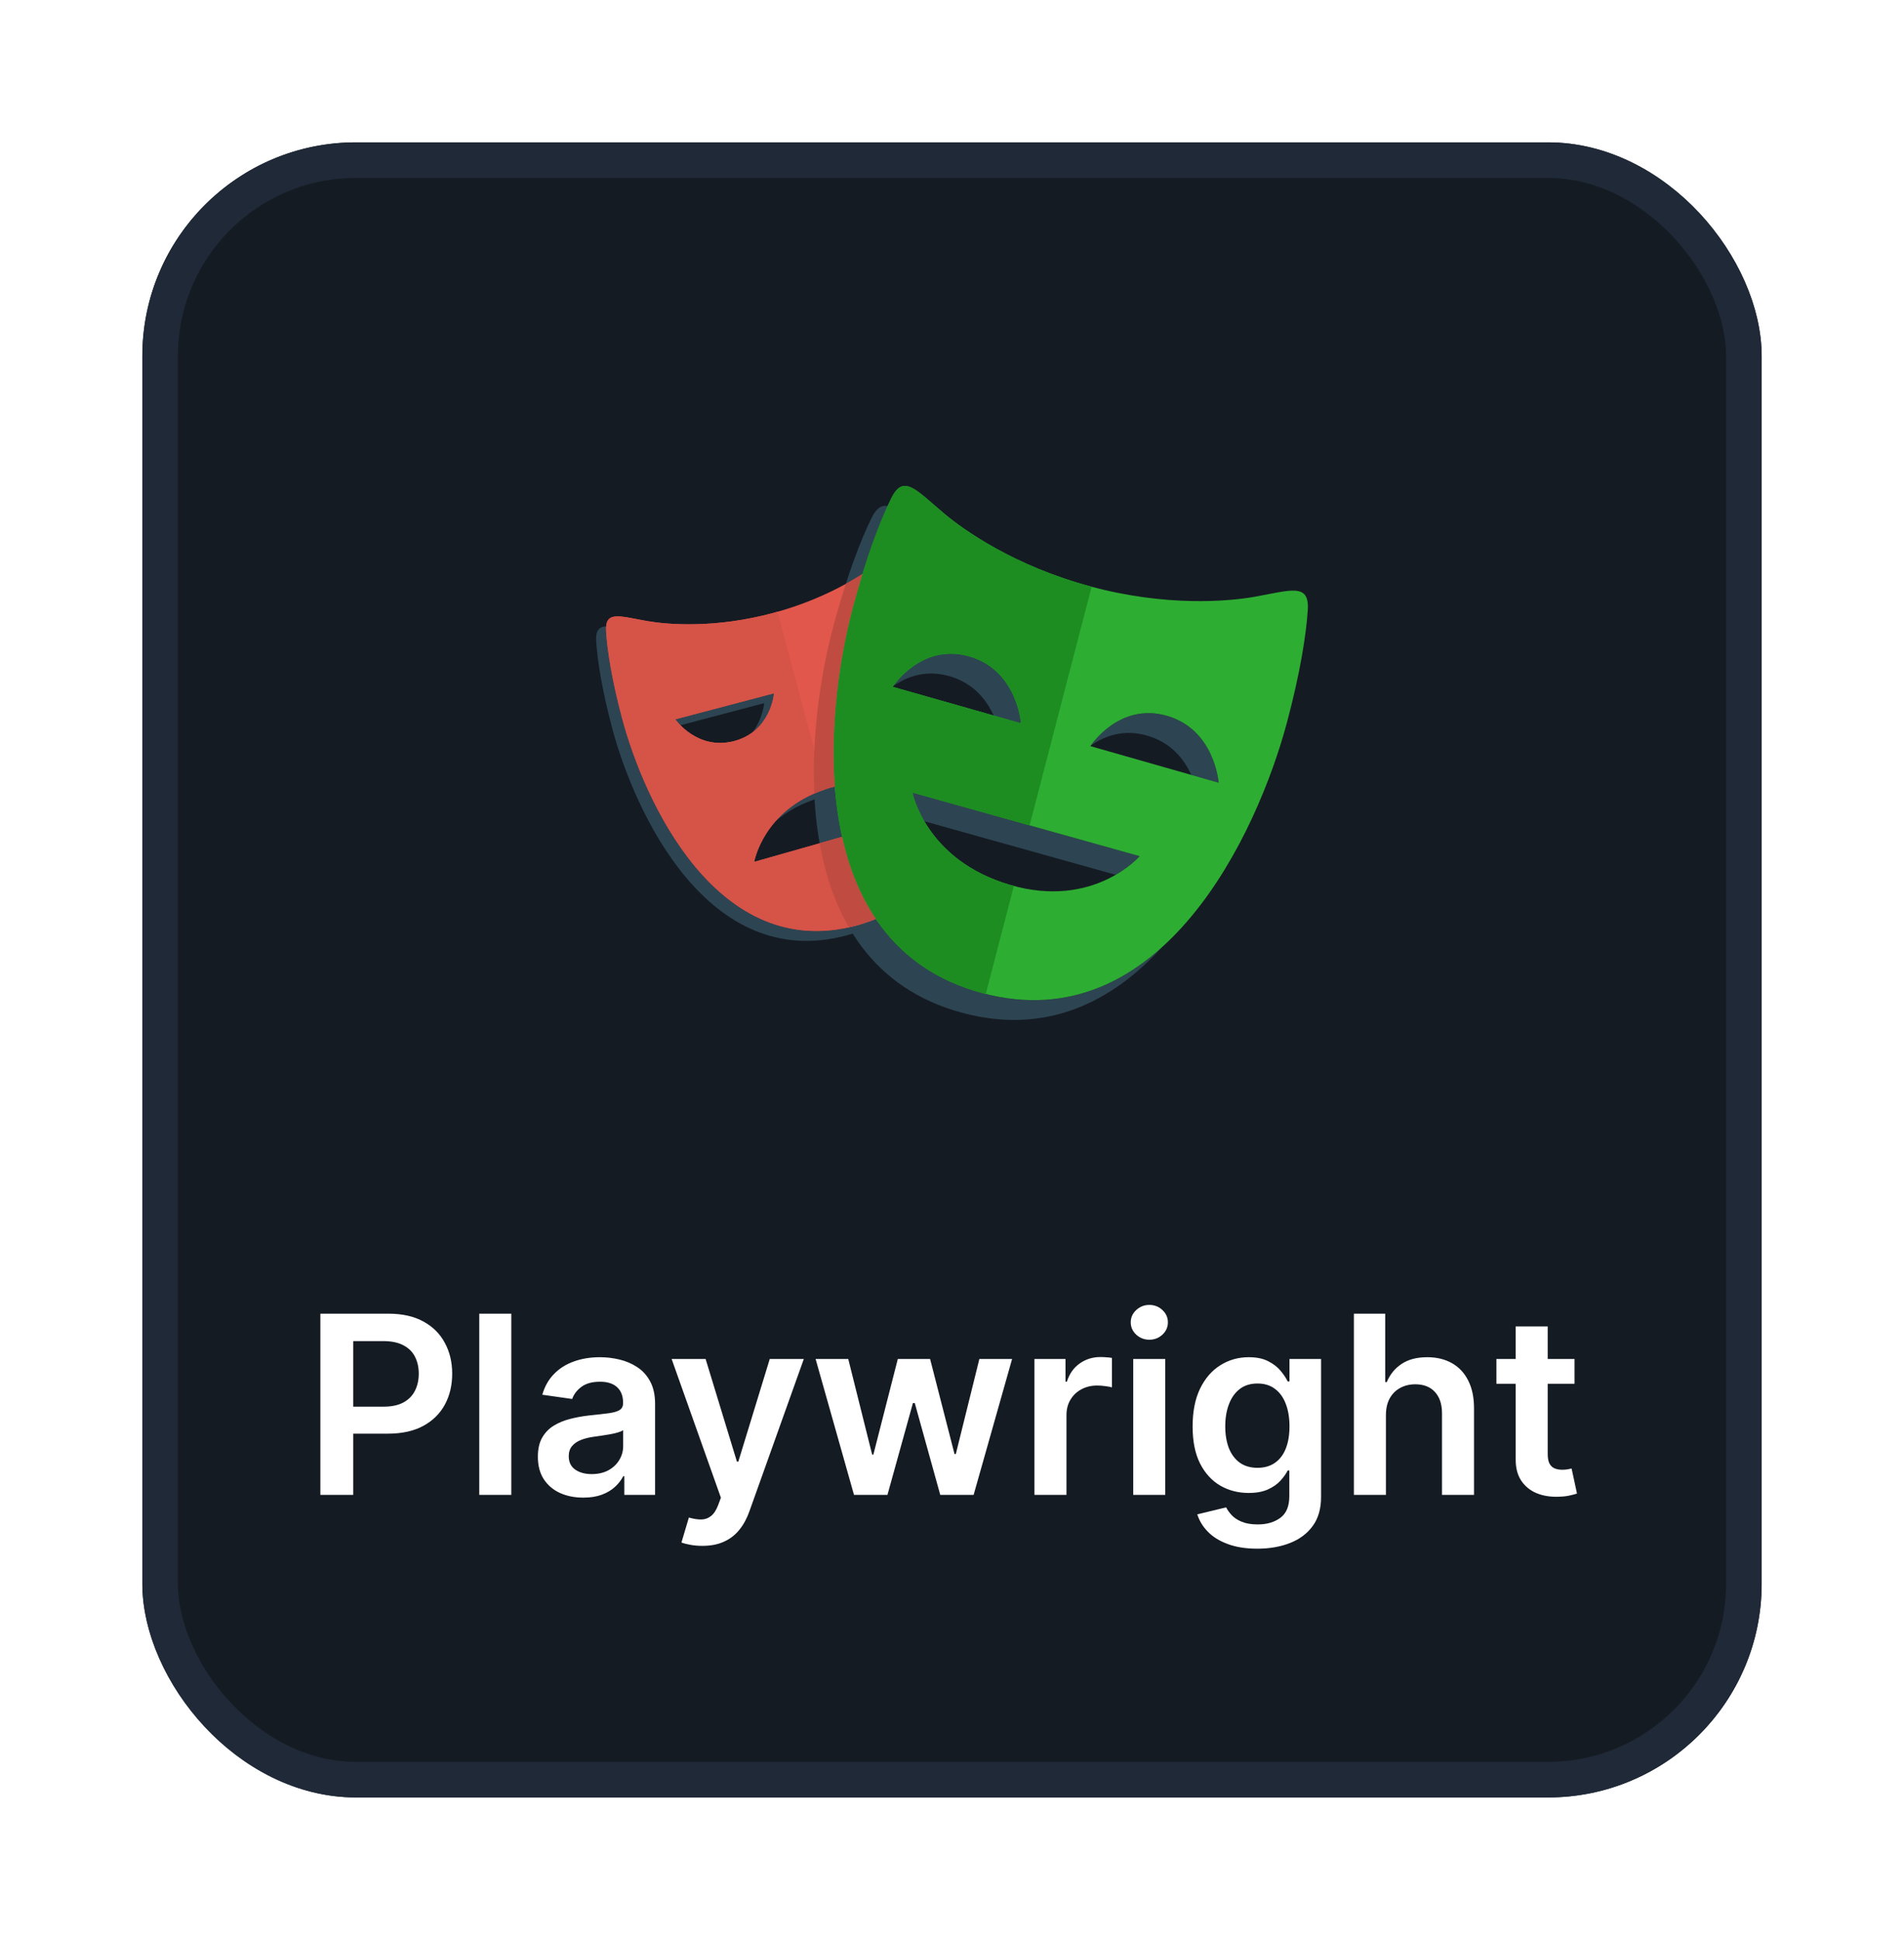 <svg width="107" height="109" viewBox="0 0 107 109" fill="none" xmlns="http://www.w3.org/2000/svg">
<g filter="url(#filter0_d_5834_13473)">
<rect x="8" y="6" width="91" height="93" rx="12" fill="#151B23"/>
<rect x="9" y="7" width="89" height="91" rx="11" stroke="#1F2937" stroke-width="2"/>
<g clip-path="url(#clip0_5834_13473)">
<path d="M46.684 42.256C45.191 42.68 44.212 43.424 43.566 44.167C44.184 43.626 45.012 43.129 46.129 42.812C47.271 42.487 48.246 42.49 49.051 42.645V42.015C48.364 41.952 47.577 42.002 46.684 42.256ZM43.498 36.957L37.953 38.419C37.953 38.419 38.054 38.562 38.241 38.753L42.943 37.513C42.943 37.513 42.876 38.372 42.297 39.141C43.392 38.312 43.498 36.957 43.498 36.957ZM48.14 50.004C40.336 52.108 36.207 43.054 34.957 38.355C34.38 36.186 34.127 34.543 34.06 33.483C34.054 33.387 34.055 33.291 34.064 33.195C33.66 33.219 33.466 33.43 33.505 34.039C33.572 35.099 33.824 36.741 34.402 38.911C35.651 43.609 39.781 52.663 47.585 50.559C49.283 50.101 50.559 49.266 51.518 48.201C50.634 48.999 49.529 49.628 48.14 50.004ZM49.606 31.416V31.972H52.667C52.605 31.775 52.541 31.598 52.478 31.416H49.606Z" fill="#2D4552"/>
<path d="M53.351 35.994C54.728 36.386 55.456 37.352 55.841 38.207L57.376 38.643C57.376 38.643 57.166 35.651 54.462 34.882C51.933 34.162 50.376 36.289 50.187 36.564C50.923 36.039 51.997 35.609 53.351 35.994ZM65.57 38.221C63.038 37.498 61.482 39.629 61.295 39.9C62.032 39.376 63.105 38.946 64.459 39.332C65.833 39.724 66.561 40.689 66.947 41.545L68.484 41.983C68.484 41.983 68.271 38.99 65.57 38.221ZM64.045 46.111L51.276 42.537C51.276 42.537 51.414 43.239 51.945 44.147L62.695 47.156C63.58 46.643 64.045 46.111 64.045 46.111ZM55.192 53.802C45.082 51.089 46.304 38.194 47.94 32.083C48.614 29.565 49.306 27.693 49.881 26.438C49.538 26.368 49.254 26.548 48.974 27.119C48.364 28.357 47.584 30.373 46.83 33.195C45.194 39.305 43.972 52.2 54.082 54.913C58.847 56.191 62.559 54.249 65.326 51.199C62.7 53.58 59.346 54.916 55.192 53.802Z" fill="#2D4552"/>
<path d="M49.607 46.982V44.38L42.385 46.43C42.385 46.43 42.918 43.326 46.685 42.256C47.827 41.932 48.802 41.934 49.607 42.09V31.416H53.224C52.83 30.198 52.449 29.261 52.129 28.609C51.6 27.53 51.057 28.245 49.826 29.277C48.958 30.002 46.766 31.55 43.467 32.44C40.167 33.33 37.5 33.094 36.387 32.901C34.81 32.629 33.984 32.282 34.062 33.483C34.129 34.543 34.381 36.185 34.959 38.355C36.208 43.054 40.337 52.107 48.141 50.003C50.18 49.453 51.618 48.366 52.616 46.981H49.607V46.982V46.982ZM37.953 38.42L43.499 36.957C43.499 36.957 43.337 39.093 41.258 39.642C39.178 40.19 37.953 38.42 37.953 38.42Z" fill="#E2574C"/>
<path d="M70.479 31.538C69.038 31.791 65.579 32.106 61.305 30.959C57.029 29.813 54.193 27.809 53.069 26.866C51.476 25.531 50.775 24.602 50.085 26.006C49.475 27.245 48.696 29.261 47.941 32.083C46.306 38.193 45.083 51.088 55.193 53.801C65.3 56.512 70.681 44.733 72.317 38.622C73.072 35.8 73.403 33.664 73.493 32.286C73.597 30.726 72.527 31.179 70.479 31.538ZM50.167 36.594C50.167 36.594 51.761 34.113 54.463 34.882C57.167 35.651 57.376 38.643 57.376 38.643L50.167 36.594ZM56.763 47.725C52.011 46.331 51.278 42.537 51.278 42.537L64.045 46.11C64.045 46.11 61.468 49.101 56.763 47.724V47.725ZM61.278 39.927C61.278 39.927 62.869 37.449 65.57 38.22C68.272 38.99 68.485 41.982 68.485 41.982L61.278 39.927H61.278Z" fill="#2EAD33"/>
<path d="M47.082 45.096L42.383 46.428C42.383 46.428 42.894 43.518 46.355 42.364L43.694 32.369L43.465 32.439C40.165 33.33 37.498 33.093 36.385 32.901C34.808 32.628 33.983 32.281 34.06 33.483C34.127 34.542 34.379 36.185 34.956 38.355C36.206 43.053 40.335 52.106 48.139 50.002L48.369 49.93L47.082 45.095L47.082 45.096ZM37.951 38.419L43.497 36.956C43.497 36.956 43.336 39.092 41.257 39.641C39.177 40.189 37.951 38.419 37.951 38.419Z" fill="#D65348"/>
<path d="M56.978 47.777L56.763 47.724C52.01 46.331 51.277 42.537 51.277 42.537L57.861 44.379L61.346 30.971L61.304 30.96C57.029 29.813 54.192 27.809 53.068 26.866C51.475 25.53 50.774 24.602 50.084 26.006C49.475 27.245 48.696 29.261 47.941 32.083C46.306 38.193 45.083 51.088 55.193 53.801L55.4 53.848L56.978 47.777ZM50.167 36.594C50.167 36.594 51.761 34.113 54.463 34.882C57.167 35.651 57.376 38.643 57.376 38.643L50.167 36.594Z" fill="#1D8D22"/>
<path d="M47.322 45.026L46.062 45.384C46.36 47.064 46.885 48.676 47.708 50.1C47.852 50.069 47.994 50.042 48.14 50.002C48.523 49.898 48.877 49.77 49.219 49.631C48.298 48.264 47.69 46.69 47.322 45.026ZM46.83 33.194C46.183 35.614 45.603 39.096 45.763 42.589C46.048 42.465 46.35 42.349 46.685 42.254L46.918 42.202C46.634 38.471 47.248 34.669 47.941 32.083C48.105 31.469 48.281 30.859 48.468 30.252C48.163 30.447 47.852 30.632 47.535 30.807C47.279 31.596 47.044 32.393 46.83 33.194Z" fill="#C04B41"/>
</g>
<path d="M18.004 82V71.818H21.822C22.605 71.818 23.261 71.964 23.791 72.256C24.325 72.547 24.727 72.948 24.999 73.459C25.274 73.966 25.412 74.543 25.412 75.189C25.412 75.842 25.274 76.422 24.999 76.929C24.724 77.436 24.318 77.835 23.781 78.127C23.244 78.415 22.583 78.56 21.798 78.56H19.267V77.043H21.549C22.006 77.043 22.381 76.964 22.673 76.805C22.964 76.646 23.18 76.427 23.319 76.148C23.461 75.87 23.533 75.55 23.533 75.189C23.533 74.828 23.461 74.51 23.319 74.234C23.18 73.959 22.963 73.746 22.668 73.593C22.376 73.437 22 73.359 21.539 73.359H19.849V82H18.004ZM28.734 71.818V82H26.934V71.818H28.734ZM32.782 82.154C32.298 82.154 31.863 82.068 31.475 81.896C31.09 81.72 30.785 81.461 30.56 81.12C30.338 80.779 30.227 80.358 30.227 79.857C30.227 79.426 30.306 79.07 30.466 78.788C30.625 78.507 30.842 78.281 31.117 78.112C31.392 77.943 31.702 77.816 32.047 77.729C32.395 77.64 32.754 77.575 33.125 77.535C33.573 77.489 33.936 77.448 34.214 77.411C34.492 77.371 34.695 77.312 34.821 77.232C34.95 77.149 35.015 77.022 35.015 76.849V76.82C35.015 76.445 34.904 76.155 34.681 75.95C34.459 75.744 34.14 75.641 33.722 75.641C33.281 75.641 32.931 75.737 32.673 75.93C32.418 76.122 32.245 76.349 32.156 76.611L30.476 76.372C30.608 75.908 30.827 75.52 31.132 75.209C31.437 74.894 31.809 74.659 32.25 74.503C32.691 74.344 33.178 74.264 33.712 74.264C34.08 74.264 34.446 74.307 34.811 74.394C35.175 74.48 35.508 74.622 35.81 74.821C36.112 75.017 36.354 75.283 36.536 75.621C36.721 75.96 36.814 76.382 36.814 76.889V82H35.084V80.951H35.025C34.915 81.163 34.761 81.362 34.562 81.548C34.367 81.73 34.12 81.877 33.821 81.99C33.526 82.099 33.18 82.154 32.782 82.154ZM33.25 80.832C33.611 80.832 33.924 80.76 34.189 80.618C34.454 80.472 34.658 80.28 34.801 80.041C34.947 79.803 35.02 79.542 35.02 79.261V78.361C34.963 78.407 34.867 78.45 34.731 78.49C34.599 78.53 34.45 78.565 34.284 78.594C34.118 78.624 33.954 78.651 33.791 78.674C33.629 78.697 33.488 78.717 33.369 78.734C33.1 78.77 32.86 78.83 32.648 78.913C32.436 78.996 32.269 79.112 32.146 79.261C32.023 79.406 31.962 79.595 31.962 79.827C31.962 80.159 32.083 80.409 32.325 80.578C32.567 80.747 32.875 80.832 33.25 80.832ZM39.469 84.864C39.224 84.864 38.997 84.844 38.788 84.804C38.583 84.767 38.418 84.724 38.296 84.675L38.713 83.273C38.975 83.349 39.209 83.385 39.414 83.382C39.62 83.379 39.8 83.314 39.956 83.188C40.115 83.066 40.25 82.86 40.359 82.572L40.513 82.159L37.744 74.364H39.653L41.413 80.131H41.492L43.258 74.364H45.172L42.114 82.925C41.971 83.329 41.783 83.675 41.547 83.964C41.312 84.255 41.024 84.478 40.682 84.63C40.344 84.786 39.94 84.864 39.469 84.864ZM47.993 82L45.835 74.364H47.67L49.012 79.733H49.082L50.454 74.364H52.269L53.641 79.703H53.715L55.038 74.364H56.877L54.715 82H52.84L51.408 76.84H51.304L49.872 82H47.993ZM58.134 82V74.364H59.879V75.636H59.958C60.097 75.195 60.336 74.856 60.674 74.617C61.016 74.375 61.405 74.254 61.843 74.254C61.942 74.254 62.053 74.259 62.176 74.269C62.302 74.276 62.406 74.287 62.489 74.304V75.96C62.413 75.933 62.292 75.91 62.126 75.89C61.964 75.867 61.806 75.855 61.654 75.855C61.325 75.855 61.031 75.926 60.769 76.069C60.51 76.208 60.306 76.402 60.157 76.651C60.008 76.899 59.933 77.186 59.933 77.511V82H58.134ZM63.684 82V74.364H65.484V82H63.684ZM64.589 73.28C64.304 73.28 64.059 73.185 63.853 72.996C63.648 72.804 63.545 72.574 63.545 72.305C63.545 72.034 63.648 71.803 63.853 71.614C64.059 71.422 64.304 71.326 64.589 71.326C64.878 71.326 65.123 71.422 65.325 71.614C65.531 71.803 65.633 72.034 65.633 72.305C65.633 72.574 65.531 72.804 65.325 72.996C65.123 73.185 64.878 73.28 64.589 73.28ZM70.656 85.023C70.01 85.023 69.454 84.935 68.99 84.759C68.526 84.587 68.153 84.355 67.872 84.063C67.59 83.772 67.394 83.448 67.285 83.094L68.906 82.701C68.979 82.85 69.085 82.998 69.224 83.144C69.363 83.293 69.55 83.415 69.786 83.511C70.025 83.611 70.325 83.66 70.686 83.66C71.196 83.66 71.619 83.536 71.954 83.288C72.288 83.042 72.456 82.638 72.456 82.075V80.628H72.366C72.273 80.813 72.137 81.004 71.959 81.2C71.783 81.395 71.549 81.559 71.257 81.692C70.969 81.824 70.606 81.891 70.169 81.891C69.582 81.891 69.05 81.753 68.573 81.478C68.099 81.2 67.721 80.785 67.439 80.235C67.161 79.682 67.022 78.989 67.022 78.157C67.022 77.318 67.161 76.611 67.439 76.034C67.721 75.454 68.1 75.015 68.578 74.717C69.055 74.415 69.587 74.264 70.174 74.264C70.621 74.264 70.989 74.34 71.277 74.493C71.569 74.642 71.801 74.823 71.973 75.035C72.146 75.244 72.277 75.441 72.366 75.626H72.466V74.364H74.24V82.124C74.24 82.777 74.085 83.317 73.773 83.745C73.462 84.173 73.036 84.492 72.495 84.704C71.955 84.917 71.342 85.023 70.656 85.023ZM70.671 80.479C71.052 80.479 71.377 80.386 71.645 80.2C71.914 80.015 72.118 79.748 72.257 79.4C72.396 79.052 72.466 78.634 72.466 78.147C72.466 77.666 72.396 77.246 72.257 76.884C72.121 76.523 71.919 76.243 71.65 76.044C71.385 75.842 71.059 75.741 70.671 75.741C70.27 75.741 69.935 75.845 69.666 76.054C69.398 76.263 69.196 76.549 69.06 76.914C68.924 77.275 68.856 77.686 68.856 78.147C68.856 78.614 68.924 79.024 69.06 79.375C69.199 79.723 69.403 79.995 69.671 80.19C69.943 80.383 70.276 80.479 70.671 80.479ZM77.885 77.526V82H76.085V71.818H77.845V75.661H77.934C78.113 75.23 78.39 74.891 78.765 74.642C79.142 74.39 79.623 74.264 80.206 74.264C80.737 74.264 81.199 74.375 81.593 74.597C81.988 74.819 82.293 75.144 82.508 75.572C82.727 75.999 82.836 76.521 82.836 77.138V82H81.037V77.416C81.037 76.903 80.904 76.503 80.639 76.218C80.377 75.93 80.009 75.785 79.535 75.785C79.217 75.785 78.932 75.855 78.68 75.994C78.431 76.13 78.236 76.327 78.093 76.586C77.954 76.844 77.885 77.158 77.885 77.526ZM88.484 74.364V75.756H84.094V74.364H88.484ZM85.178 72.534H86.978V79.703C86.978 79.945 87.014 80.131 87.087 80.26C87.163 80.386 87.263 80.472 87.385 80.519C87.508 80.565 87.644 80.588 87.793 80.588C87.906 80.588 88.008 80.58 88.101 80.563C88.197 80.547 88.27 80.532 88.32 80.519L88.623 81.925C88.527 81.959 88.39 81.995 88.211 82.035C88.035 82.075 87.82 82.098 87.564 82.104C87.114 82.118 86.707 82.05 86.346 81.901C85.985 81.748 85.698 81.513 85.486 81.195C85.277 80.876 85.175 80.479 85.178 80.001V72.534Z" fill="white"/>
</g>
<defs>
<filter id="filter0_d_5834_13473" x="0" y="0" width="107" height="109" filterUnits="userSpaceOnUse" color-interpolation-filters="sRGB">
<feFlood flood-opacity="0" result="BackgroundImageFix"/>
<feColorMatrix in="SourceAlpha" type="matrix" values="0 0 0 0 0 0 0 0 0 0 0 0 0 0 0 0 0 0 127 0" result="hardAlpha"/>
<feOffset dy="2"/>
<feGaussianBlur stdDeviation="4"/>
<feColorMatrix type="matrix" values="0 0 0 0 0 0 0 0 0 0 0 0 0 0 0 0 0 0 0.25 0"/>
<feBlend mode="normal" in2="BackgroundImageFix" result="effect1_dropShadow_5834_13473"/>
<feBlend mode="normal" in="SourceGraphic" in2="effect1_dropShadow_5834_13473" result="shape"/>
</filter>
<clipPath id="clip0_5834_13473">
<rect width="40" height="40" fill="white" transform="translate(33.5 20)"/>
</clipPath>
</defs>
</svg>
